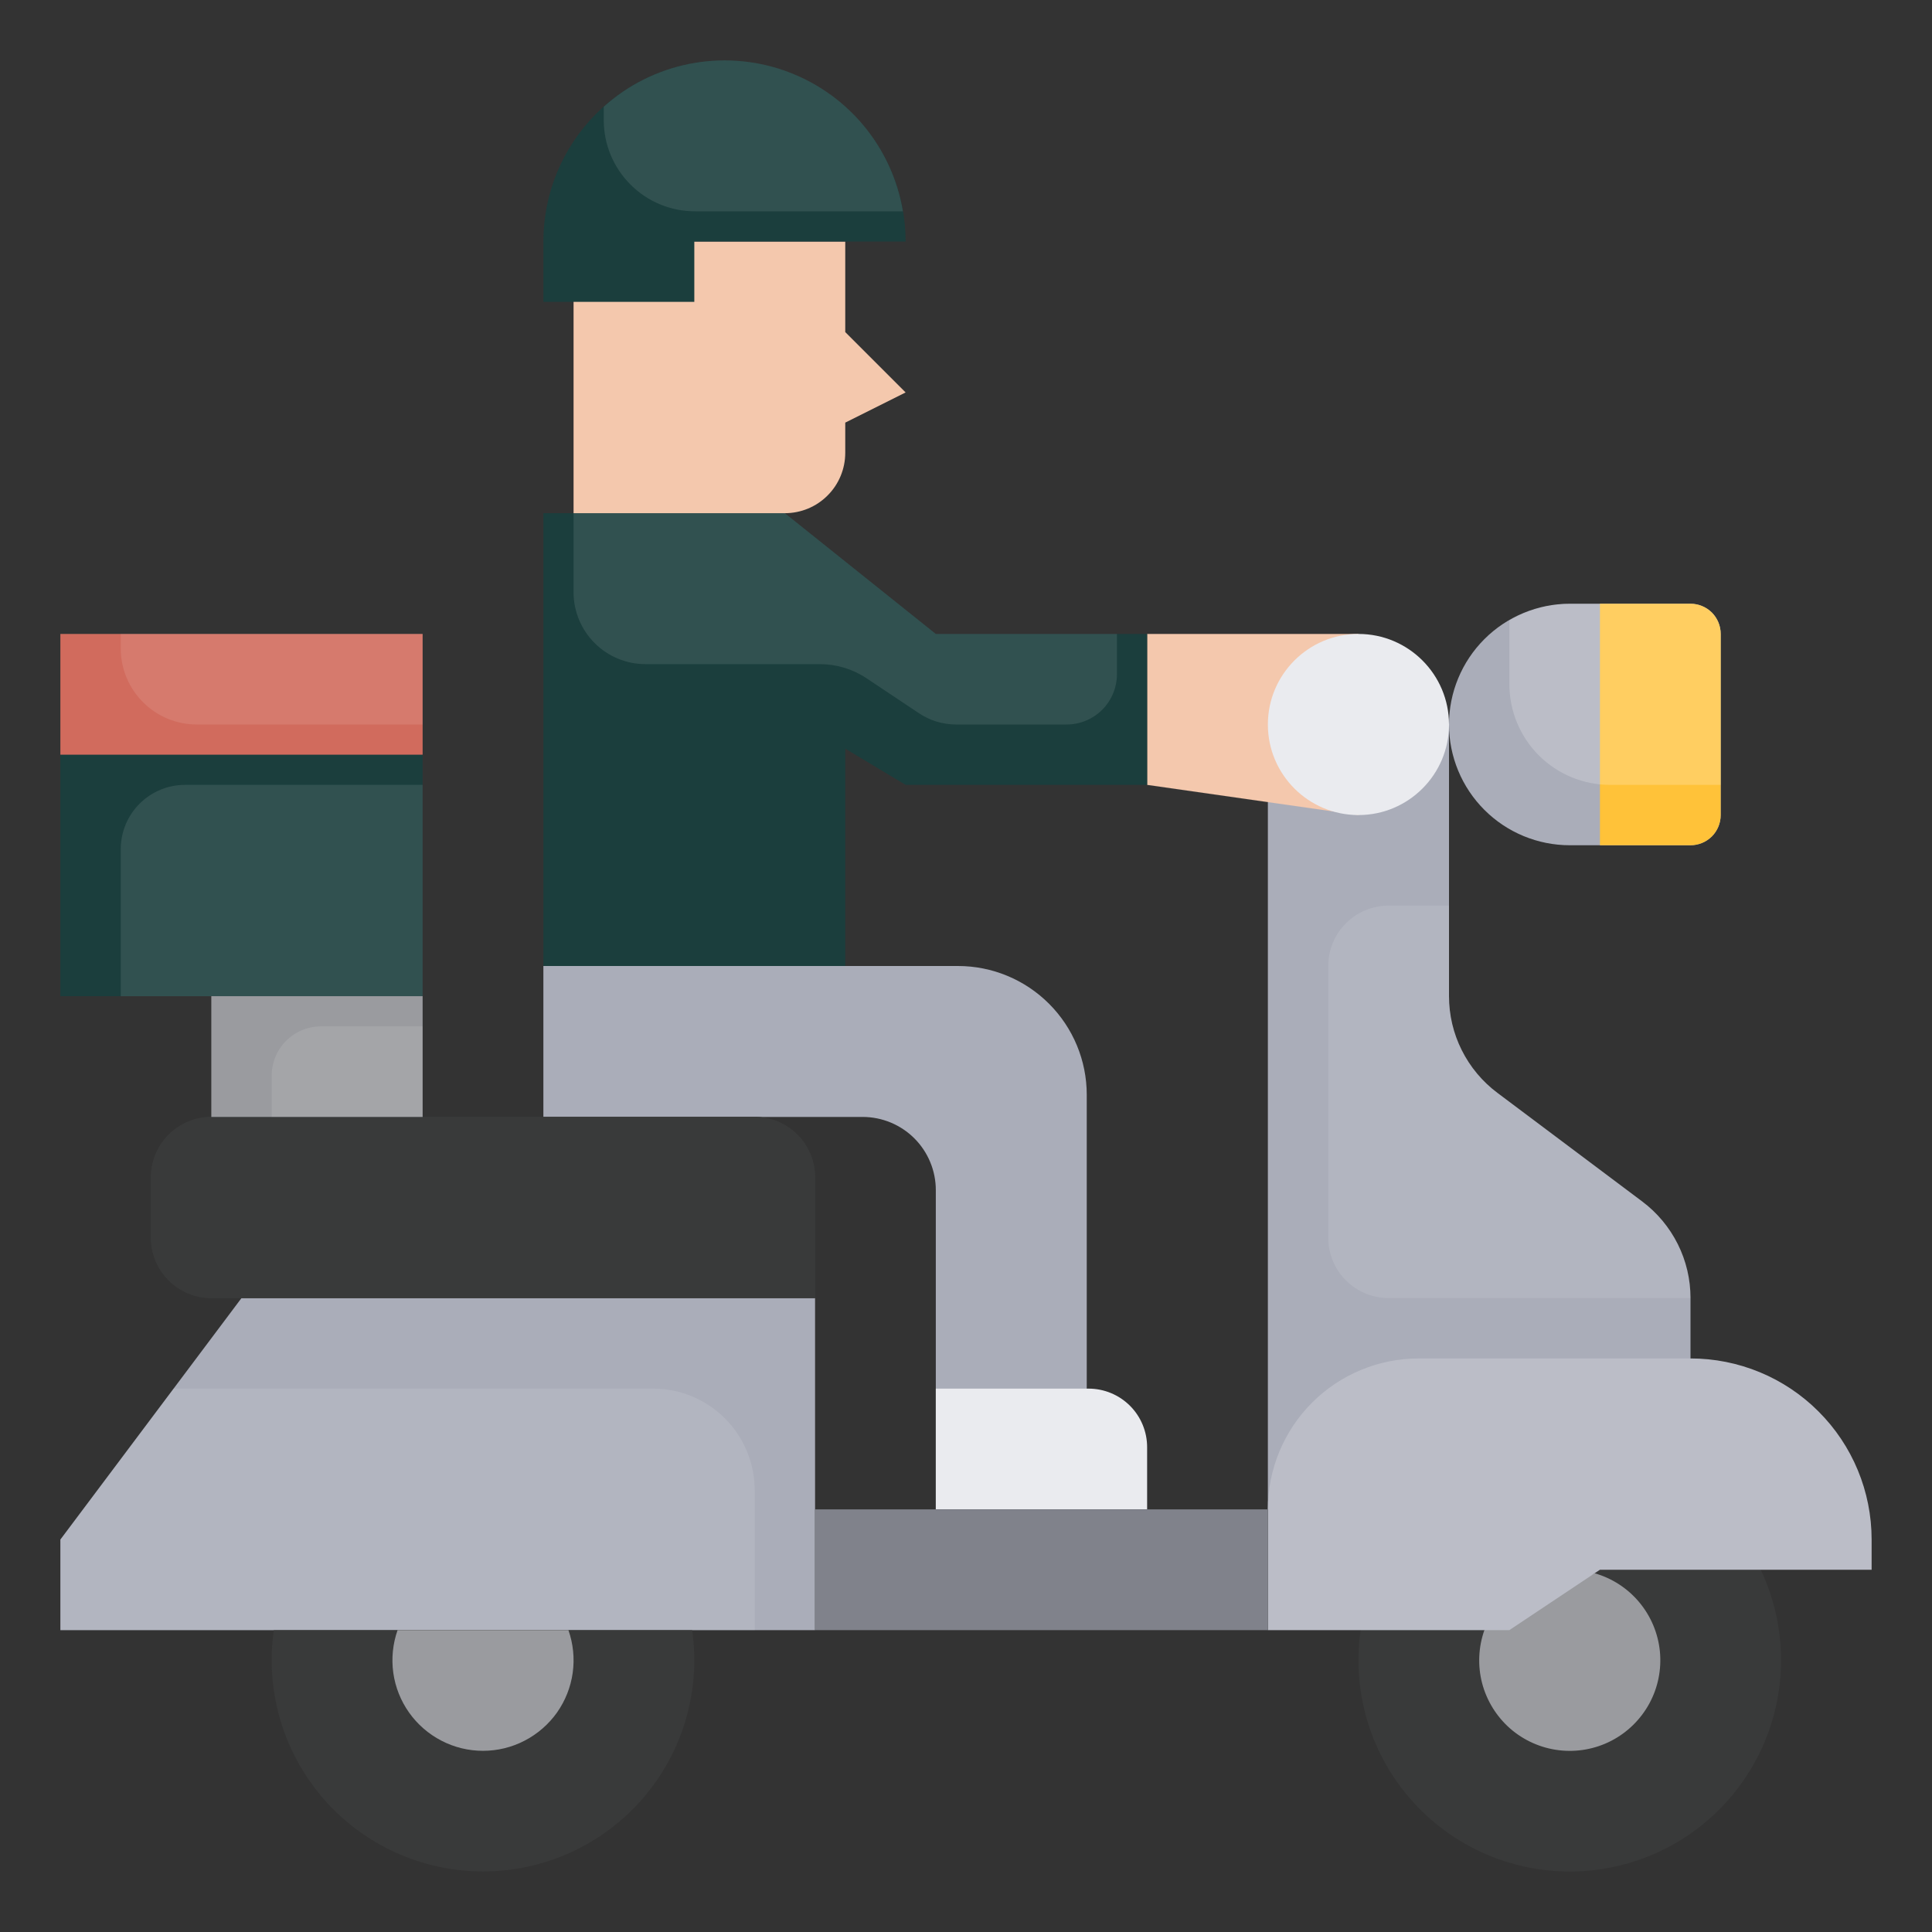 <svg width="32" height="32" viewBox="0 0 32 32" fill="none" xmlns="http://www.w3.org/2000/svg">
<rect x="0" y="0" width="32" height="32" fill="#333333" stroke="none"/>
<path d="M28 22.5V21.5C28 21.189 27.928 20.883 27.789 20.606C27.65 20.328 27.448 20.086 27.2 19.9L24.8 18.1C24.552 17.914 24.35 17.672 24.211 17.394C24.072 17.117 24 16.811 24 16.5V12L21 13.286V25L28 22.5Z" fill="#AAADB9"/>
<path d="M22.5 13.5L19 13V10.5H22.5V13.5Z" fill="#F4C8AD"/>
<path d="M15.5 10.5L13 8.5H9V16H14V12.4L15 13H19V10.5H15.5Z" fill="#1B3E3D"/>
<path d="M9 16H15.867C16.433 16 16.975 16.225 17.375 16.625C17.775 17.025 18 17.567 18 18.133V23L15.5 25V19.712C15.5 19.391 15.372 19.082 15.145 18.855C14.918 18.628 14.609 18.5 14.288 18.5H9V16Z" fill="#AAADB9"/>
<path d="M29.163 26C29.397 26.493 29.512 27.035 29.499 27.581C29.486 28.126 29.346 28.662 29.089 29.143C28.833 29.625 28.467 30.04 28.021 30.356C27.575 30.671 27.062 30.878 26.522 30.959C25.982 31.041 25.431 30.994 24.912 30.825C24.393 30.655 23.921 30.366 23.534 29.982C23.146 29.597 22.854 29.127 22.681 28.609C22.508 28.091 22.458 27.54 22.536 27V26H29.163Z" fill="#393A3A"/>
<path d="M26.412 26.058C26.701 26.14 26.959 26.308 27.151 26.538C27.344 26.769 27.463 27.052 27.493 27.352C27.522 27.651 27.462 27.952 27.318 28.216C27.174 28.48 26.955 28.695 26.688 28.833C26.421 28.971 26.118 29.025 25.82 28.989C25.521 28.953 25.241 28.828 25.014 28.631C24.788 28.433 24.626 28.172 24.549 27.881C24.473 27.59 24.486 27.284 24.586 27L26.412 26.058Z" fill="#9A9B9F"/>
<path d="M13.5 27H1V25.5L4 21.5H13.5V27Z" fill="#AAADB9"/>
<path d="M3.5 18.5H12.5C12.765 18.5 13.02 18.605 13.207 18.793C13.395 18.98 13.5 19.235 13.5 19.5V21.5H3.5C3.235 21.5 2.98 21.395 2.793 21.207C2.605 21.02 2.5 20.765 2.5 20.5V19.5C2.5 19.235 2.605 18.98 2.793 18.793C2.98 18.605 3.235 18.5 3.5 18.5Z" fill="#393A3A"/>
<path d="M26.5 26H31V25.5C31 24.704 30.684 23.941 30.121 23.379C29.559 22.816 28.796 22.5 28 22.5H23.5C22.837 22.5 22.201 22.763 21.732 23.232C21.263 23.701 21 24.337 21 25V27H25L26.5 26Z" fill="#BBBDC7"/>
<path d="M11.464 27C11.536 27.497 11.499 28.003 11.358 28.484C11.217 28.965 10.973 29.41 10.645 29.79C10.316 30.169 9.91 30.473 9.454 30.681C8.997 30.889 8.502 30.997 8 30.997C7.498 30.997 7.003 30.889 6.546 30.681C6.09 30.473 5.684 30.169 5.355 29.79C5.027 29.41 4.783 28.965 4.642 28.484C4.501 28.003 4.464 27.497 4.535 27H11.464Z" fill="#393A3A"/>
<path d="M9.415 27C9.494 27.226 9.519 27.468 9.486 27.706C9.453 27.944 9.363 28.17 9.225 28.366C9.086 28.561 8.902 28.721 8.689 28.831C8.476 28.942 8.24 28.999 8 28.999C7.76 28.999 7.524 28.942 7.311 28.831C7.098 28.721 6.914 28.561 6.776 28.366C6.637 28.17 6.547 27.944 6.514 27.706C6.481 27.468 6.506 27.226 6.585 27H9.415Z" fill="#9A9B9F"/>
<path d="M4 21.5H3.5C3.235 21.5 2.98 21.395 2.793 21.207C2.605 21.02 2.5 20.765 2.5 20.5V19.5C2.5 19.235 2.605 18.98 2.793 18.793C2.98 18.605 3.235 18.5 3.5 18.5H12.5C12.765 18.5 13.02 18.605 13.207 18.793C13.395 18.98 13.5 19.235 13.5 19.5V21.5H4Z" fill="#393A3A"/>
<path d="M22.5 13.5C23.328 13.5 24 12.828 24 12C24 11.172 23.328 10.5 22.5 10.5C21.672 10.5 21 11.172 21 12C21 12.828 21.672 13.5 22.5 13.5Z" fill="#EAEBEF"/>
<path d="M26 10H28C28.133 10 28.26 10.053 28.354 10.146C28.447 10.24 28.5 10.367 28.5 10.5V13.5C28.5 13.633 28.447 13.76 28.354 13.854C28.26 13.947 28.133 14 28 14H26C25.47 14 24.961 13.789 24.586 13.414C24.211 13.039 24 12.53 24 12C24 11.47 24.211 10.961 24.586 10.586C24.961 10.211 25.47 10 26 10Z" fill="#AAADB9"/>
<path d="M7 10.5H1V16.5H7V10.5Z" fill="#1B3E3D"/>
<path d="M19 25V23.97C19 23.713 18.898 23.466 18.716 23.284C18.534 23.102 18.287 23 18.03 23H15.5V25H19Z" fill="#EAEBEF"/>
<path d="M9.5 4V8.5H13C13.265 8.5 13.52 8.395 13.707 8.207C13.895 8.02 14 7.765 14 7.5V7L15 6.5L14 5.5V4H9.5Z" fill="#F4C8AD"/>
<path d="M7 10.5H1V12.5H7V10.5Z" fill="#D16B5D"/>
<path d="M7 16.5H3.5V18.5H7V16.5Z" fill="#9A9B9F"/>
<path d="M21 25H13.5V27H21V25Z" fill="#80828B"/>
<path opacity="0.1" d="M2 10.742C2 11.076 2.133 11.396 2.369 11.631C2.604 11.867 2.924 12 3.258 12H7V10.5H2V10.742ZM7 16.5V13H3.064C2.782 13 2.511 13.112 2.312 13.312C2.112 13.511 2 13.782 2 14.065V16.5H7ZM4.5 17.817V18.5H7V17H5.316C5.1 17 4.892 17.086 4.739 17.239C4.586 17.392 4.5 17.6 4.5 17.817ZM10.816 23H2.875L1 25.5V27H12.5V24.683C12.5 24.462 12.457 24.244 12.372 24.039C12.287 23.835 12.163 23.649 12.007 23.493C11.851 23.337 11.665 23.213 11.461 23.128C11.257 23.043 11.038 23 10.816 23Z" fill="white"/>
<path d="M15 4C15 3.204 14.684 2.441 14.121 1.879C13.559 1.316 12.796 1 12 1C11.204 1 10.441 1.316 9.879 1.879C9.316 2.441 9 3.204 9 4V5H11.5V4H15Z" fill="#1B3E3D"/>
<path d="M28 10H26.5V14H28C28.133 14 28.26 13.947 28.354 13.854C28.447 13.76 28.5 13.633 28.5 13.5V10.5C28.5 10.367 28.447 10.24 28.354 10.146C28.26 10.053 28.133 10 28 10Z" fill="#FFC239"/>
<path opacity="0.2" d="M28 10H26C25.648 10.002 25.303 10.098 25 10.277V11.333C25 11.775 25.176 12.199 25.488 12.512C25.801 12.824 26.225 13 26.667 13H28.5V10.5C28.5 10.367 28.447 10.24 28.354 10.146C28.26 10.053 28.133 10 28 10Z" fill="white"/>
<path opacity="0.1" d="M10.69 11H13.577C13.853 11 14.123 11.081 14.352 11.234L15.219 11.812C15.402 11.935 15.617 12 15.838 12H17.666C17.887 12 18.099 11.912 18.256 11.756C18.412 11.599 18.5 11.387 18.5 11.166V10.5H15.5L13 8.5H9.5V9.81C9.5 10.126 9.626 10.428 9.849 10.651C10.072 10.874 10.374 11 10.69 11ZM14.955 3.5C14.867 2.971 14.637 2.475 14.292 2.065C13.946 1.654 13.496 1.345 12.99 1.168C12.483 0.991 11.939 0.953 11.413 1.059C10.887 1.164 10.399 1.409 10 1.768V1.989C10 2.39 10.159 2.774 10.443 3.057C10.726 3.341 11.11 3.5 11.511 3.5H14.955ZM27.2 19.9L24.8 18.1C24.552 17.914 24.35 17.672 24.211 17.394C24.072 17.117 24 16.81 24 16.5V15H23C22.735 15 22.48 15.105 22.293 15.293C22.105 15.48 22 15.735 22 16V20.5C22 20.765 22.105 21.02 22.293 21.207C22.48 21.395 22.735 21.5 23 21.5H28C28 21.189 27.928 20.883 27.789 20.605C27.65 20.328 27.448 20.086 27.2 19.9Z" fill="white"/>
</svg>
